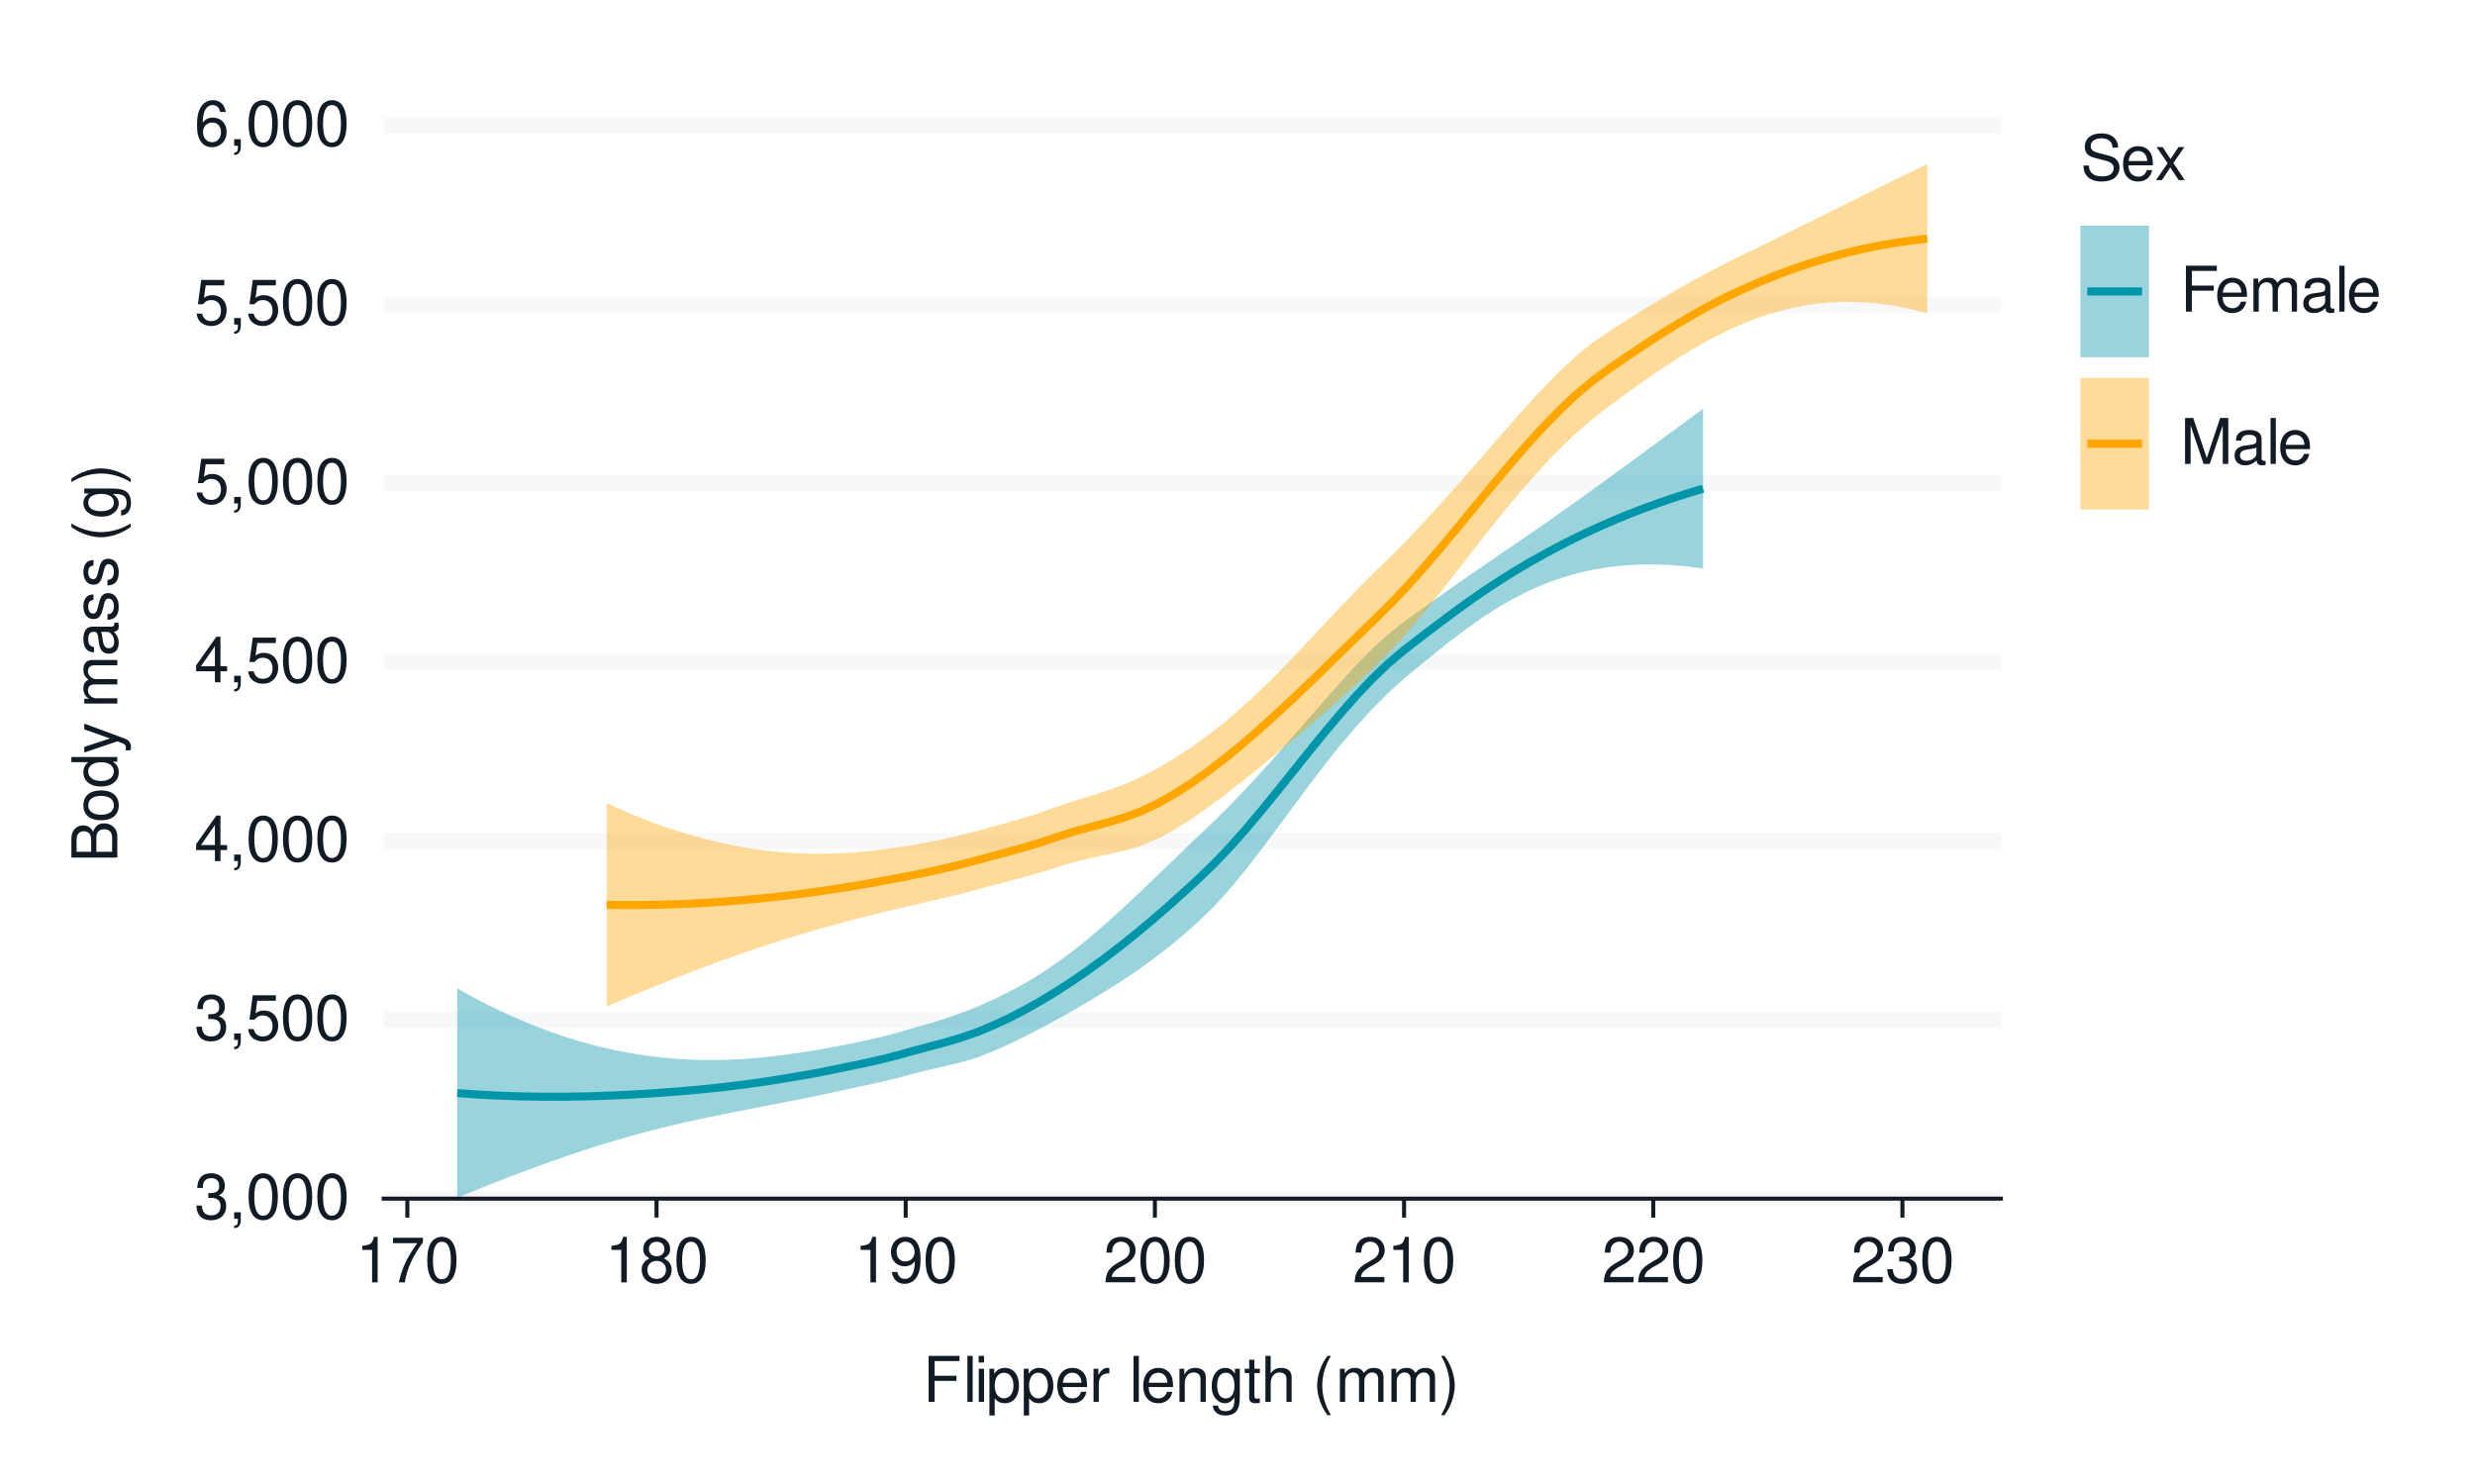 <?xml version="1.0" encoding="UTF-8"?>
<svg xmlns="http://www.w3.org/2000/svg" xmlns:xlink="http://www.w3.org/1999/xlink" width="432pt" height="259pt" viewBox="0 0 432 259" version="1.1">
<defs>
<g>
<symbol overflow="visible" id="glyph0-0">
<path style="stroke:none;" d=""/>
</symbol>
<symbol overflow="visible" id="glyph0-1">
<path style="stroke:none;" d="M 2.438 -3.656 L 2.953 -3.656 C 4.016 -3.656 4.578 -3.172 4.578 -2.219 C 4.578 -1.203 3.969 -0.609 2.969 -0.609 C 1.906 -0.609 1.391 -1.141 1.312 -2.312 L 0.359 -2.312 C 0.391 -1.672 0.5 -1.25 0.688 -0.906 C 1.094 -0.125 1.859 0.25 2.922 0.25 C 4.531 0.25 5.562 -0.719 5.562 -2.219 C 5.562 -3.234 5.188 -3.781 4.25 -4.109 C 4.969 -4.406 5.328 -4.969 5.328 -5.766 C 5.328 -7.125 4.438 -7.953 2.953 -7.953 C 1.391 -7.953 0.547 -7.078 0.516 -5.391 L 1.484 -5.391 C 1.5 -5.875 1.547 -6.156 1.656 -6.391 C 1.875 -6.844 2.359 -7.109 2.969 -7.109 C 3.828 -7.109 4.344 -6.594 4.344 -5.734 C 4.344 -5.172 4.141 -4.828 3.719 -4.641 C 3.453 -4.531 3.109 -4.484 2.438 -4.484 Z M 2.438 -3.656 "/>
</symbol>
<symbol overflow="visible" id="glyph0-2">
<path style="stroke:none;" d="M 0.953 -1.141 L 0.953 0 L 1.609 0 L 1.609 0.203 C 1.609 0.953 1.469 1.172 0.953 1.203 L 0.953 1.609 C 1.688 1.641 2.109 1.109 2.109 0.172 L 2.109 -1.141 Z M 0.953 -1.141 "/>
</symbol>
<symbol overflow="visible" id="glyph0-3">
<path style="stroke:none;" d="M 3.031 -7.953 C 2.297 -7.953 1.641 -7.625 1.234 -7.078 C 0.719 -6.375 0.469 -5.328 0.469 -3.844 C 0.469 -1.172 1.359 0.25 3.031 0.25 C 4.672 0.25 5.578 -1.172 5.578 -3.781 C 5.578 -5.328 5.328 -6.359 4.812 -7.078 C 4.406 -7.641 3.766 -7.953 3.031 -7.953 Z M 3.031 -7.094 C 4.062 -7.094 4.594 -6.031 4.594 -3.875 C 4.594 -1.609 4.078 -0.547 3 -0.547 C 1.984 -0.547 1.469 -1.656 1.469 -3.844 C 1.469 -6.031 1.984 -7.094 3.031 -7.094 Z M 3.031 -7.094 "/>
</symbol>
<symbol overflow="visible" id="glyph0-4">
<path style="stroke:none;" d="M 5.234 -7.797 L 1.203 -7.797 L 0.625 -3.547 L 1.516 -3.547 C 1.969 -4.094 2.344 -4.281 2.953 -4.281 C 4 -4.281 4.656 -3.562 4.656 -2.406 C 4.656 -1.281 4 -0.609 2.953 -0.609 C 2.094 -0.609 1.578 -1.031 1.359 -1.906 L 0.391 -1.906 C 0.516 -1.281 0.625 -0.969 0.859 -0.688 C 1.297 -0.094 2.094 0.25 2.969 0.25 C 4.547 0.25 5.641 -0.891 5.641 -2.547 C 5.641 -4.078 4.625 -5.141 3.125 -5.141 C 2.578 -5.141 2.141 -5 1.688 -4.656 L 1.984 -6.844 L 5.234 -6.844 Z M 5.234 -7.797 "/>
</symbol>
<symbol overflow="visible" id="glyph0-5">
<path style="stroke:none;" d="M 3.594 -1.922 L 3.594 0 L 4.562 0 L 4.562 -1.922 L 5.719 -1.922 L 5.719 -2.797 L 4.562 -2.797 L 4.562 -7.953 L 3.844 -7.953 L 0.312 -2.953 L 0.312 -1.922 Z M 3.594 -2.797 L 1.156 -2.797 L 3.594 -6.297 Z M 3.594 -2.797 "/>
</symbol>
<symbol overflow="visible" id="glyph0-6">
<path style="stroke:none;" d="M 5.484 -5.891 C 5.297 -7.188 4.453 -7.953 3.266 -7.953 C 2.406 -7.953 1.641 -7.531 1.172 -6.812 C 0.688 -6.031 0.469 -5.078 0.469 -3.625 C 0.469 -2.281 0.656 -1.438 1.141 -0.734 C 1.547 -0.094 2.234 0.25 3.094 0.25 C 4.578 0.25 5.641 -0.859 5.641 -2.406 C 5.641 -3.875 4.656 -4.906 3.25 -4.906 C 2.484 -4.906 1.875 -4.625 1.469 -4.031 C 1.469 -6 2.094 -7.094 3.203 -7.094 C 3.891 -7.094 4.359 -6.656 4.516 -5.891 Z M 3.141 -4.047 C 4.062 -4.047 4.656 -3.391 4.656 -2.328 C 4.656 -1.328 4 -0.609 3.109 -0.609 C 2.203 -0.609 1.516 -1.359 1.516 -2.375 C 1.516 -3.359 2.172 -4.047 3.141 -4.047 Z M 3.141 -4.047 "/>
</symbol>
<symbol overflow="visible" id="glyph0-7">
<path style="stroke:none;" d="M 2.844 -5.672 L 2.844 0 L 3.812 0 L 3.812 -7.953 L 3.172 -7.953 C 2.844 -6.734 2.625 -6.562 1.125 -6.375 L 1.125 -5.672 Z M 2.844 -5.672 "/>
</symbol>
<symbol overflow="visible" id="glyph0-8">
<path style="stroke:none;" d="M 5.719 -7.797 L 0.5 -7.797 L 0.5 -6.844 L 4.719 -6.844 C 2.859 -4.188 2.094 -2.562 1.516 0 L 2.547 0 C 2.984 -2.5 3.953 -4.641 5.719 -6.984 Z M 5.719 -7.797 "/>
</symbol>
<symbol overflow="visible" id="glyph0-9">
<path style="stroke:none;" d="M 4.297 -4.188 C 5.109 -4.688 5.375 -5.078 5.375 -5.828 C 5.375 -7.078 4.406 -7.953 3.031 -7.953 C 1.656 -7.953 0.688 -7.078 0.688 -5.844 C 0.688 -5.078 0.938 -4.703 1.734 -4.188 C 0.844 -3.734 0.406 -3.094 0.406 -2.219 C 0.406 -0.766 1.469 0.25 3.031 0.25 C 4.562 0.25 5.641 -0.766 5.641 -2.219 C 5.641 -3.094 5.203 -3.734 4.297 -4.188 Z M 3.031 -7.094 C 3.844 -7.094 4.375 -6.594 4.375 -5.812 C 4.375 -5.062 3.844 -4.562 3.031 -4.562 C 2.203 -4.562 1.672 -5.062 1.672 -5.828 C 1.672 -6.594 2.203 -7.094 3.031 -7.094 Z M 3.031 -3.75 C 4 -3.75 4.656 -3.109 4.656 -2.188 C 4.656 -1.234 4 -0.609 3 -0.609 C 2.062 -0.609 1.391 -1.25 1.391 -2.172 C 1.391 -3.125 2.047 -3.75 3.031 -3.75 Z M 3.031 -3.75 "/>
</symbol>
<symbol overflow="visible" id="glyph0-10">
<path style="stroke:none;" d="M 0.578 -1.812 C 0.766 -0.516 1.609 0.25 2.797 0.25 C 3.656 0.25 4.438 -0.172 4.891 -0.875 C 5.375 -1.656 5.594 -2.625 5.594 -4.062 C 5.594 -5.406 5.406 -6.266 4.938 -6.969 C 4.516 -7.609 3.828 -7.953 2.969 -7.953 C 1.484 -7.953 0.422 -6.844 0.422 -5.297 C 0.422 -3.844 1.406 -2.812 2.812 -2.812 C 3.547 -2.812 4.109 -3.062 4.594 -3.672 C 4.594 -1.688 3.969 -0.609 2.859 -0.609 C 2.172 -0.609 1.703 -1.047 1.547 -1.812 Z M 2.953 -7.109 C 3.859 -7.109 4.547 -6.344 4.547 -5.328 C 4.547 -4.344 3.891 -3.656 2.922 -3.656 C 1.984 -3.656 1.406 -4.328 1.406 -5.375 C 1.406 -6.375 2.062 -7.109 2.953 -7.109 Z M 2.953 -7.109 "/>
</symbol>
<symbol overflow="visible" id="glyph0-11">
<path style="stroke:none;" d="M 5.562 -0.953 L 1.469 -0.953 C 1.562 -1.609 1.906 -2.031 2.875 -2.625 L 3.969 -3.234 C 5.062 -3.844 5.625 -4.656 5.625 -5.625 C 5.625 -6.297 5.359 -6.906 4.891 -7.344 C 4.438 -7.75 3.859 -7.953 3.125 -7.953 C 2.141 -7.953 1.391 -7.594 0.969 -6.922 C 0.688 -6.5 0.578 -6 0.547 -5.203 L 1.516 -5.203 C 1.547 -5.734 1.609 -6.062 1.75 -6.328 C 2 -6.812 2.516 -7.109 3.094 -7.109 C 3.969 -7.109 4.625 -6.469 4.625 -5.609 C 4.625 -4.969 4.266 -4.422 3.578 -4.031 L 2.562 -3.438 C 0.938 -2.5 0.469 -1.75 0.375 -0.016 L 5.562 -0.016 Z M 5.562 -0.953 "/>
</symbol>
<symbol overflow="visible" id="glyph0-12">
<path style="stroke:none;" d="M 2.016 -3.656 L 5.844 -3.656 L 5.844 -4.547 L 2.016 -4.547 L 2.016 -7.109 L 6.375 -7.109 L 6.375 -8.016 L 0.984 -8.016 L 0.984 0 L 2.016 0 Z M 2.016 -3.656 "/>
</symbol>
<symbol overflow="visible" id="glyph0-13">
<path style="stroke:none;" d="M 1.672 -8.016 L 0.75 -8.016 L 0.75 0 L 1.672 0 Z M 1.672 -8.016 "/>
</symbol>
<symbol overflow="visible" id="glyph0-14">
<path style="stroke:none;" d="M 1.656 -5.766 L 0.734 -5.766 L 0.734 0 L 1.656 0 Z M 1.656 -8.016 L 0.719 -8.016 L 0.719 -6.859 L 1.656 -6.859 Z M 1.656 -8.016 "/>
</symbol>
<symbol overflow="visible" id="glyph0-15">
<path style="stroke:none;" d="M 0.594 2.391 L 1.516 2.391 L 1.516 -0.609 C 2 -0.016 2.547 0.25 3.281 0.25 C 4.781 0.25 5.75 -0.953 5.75 -2.781 C 5.75 -4.719 4.812 -5.922 3.281 -5.922 C 2.5 -5.922 1.875 -5.578 1.438 -4.891 L 1.438 -5.766 L 0.594 -5.766 Z M 3.125 -5.078 C 4.141 -5.078 4.797 -4.188 4.797 -2.812 C 4.797 -1.5 4.125 -0.609 3.125 -0.609 C 2.141 -0.609 1.516 -1.484 1.516 -2.844 C 1.516 -4.188 2.141 -5.078 3.125 -5.078 Z M 3.125 -5.078 "/>
</symbol>
<symbol overflow="visible" id="glyph0-16">
<path style="stroke:none;" d="M 5.641 -2.578 C 5.641 -3.453 5.578 -3.984 5.406 -4.406 C 5.031 -5.359 4.156 -5.922 3.078 -5.922 C 1.469 -5.922 0.438 -4.703 0.438 -2.812 C 0.438 -0.906 1.438 0.25 3.062 0.25 C 4.375 0.25 5.297 -0.5 5.516 -1.75 L 4.594 -1.75 C 4.344 -0.984 3.828 -0.594 3.094 -0.594 C 2.516 -0.594 2.016 -0.859 1.703 -1.344 C 1.484 -1.672 1.406 -2 1.391 -2.578 Z M 1.422 -3.328 C 1.5 -4.391 2.141 -5.078 3.062 -5.078 C 4 -5.078 4.656 -4.359 4.656 -3.328 Z M 1.422 -3.328 "/>
</symbol>
<symbol overflow="visible" id="glyph0-17">
<path style="stroke:none;" d="M 0.766 -5.766 L 0.766 0 L 1.688 0 L 1.688 -2.984 C 1.688 -4.375 2.266 -5 3.531 -4.969 L 3.531 -5.891 C 3.375 -5.922 3.281 -5.922 3.172 -5.922 C 2.578 -5.922 2.141 -5.578 1.609 -4.719 L 1.609 -5.766 Z M 0.766 -5.766 "/>
</symbol>
<symbol overflow="visible" id="glyph0-18">
<path style="stroke:none;" d=""/>
</symbol>
<symbol overflow="visible" id="glyph0-19">
<path style="stroke:none;" d="M 0.766 -5.766 L 0.766 0 L 1.688 0 L 1.688 -3.172 C 1.688 -4.359 2.312 -5.125 3.25 -5.125 C 3.984 -5.125 4.438 -4.688 4.438 -4 L 4.438 0 L 5.359 0 L 5.359 -4.359 C 5.359 -5.312 4.641 -5.922 3.531 -5.922 C 2.672 -5.922 2.125 -5.594 1.609 -4.797 L 1.609 -5.766 Z M 0.766 -5.766 "/>
</symbol>
<symbol overflow="visible" id="glyph0-20">
<path style="stroke:none;" d="M 4.438 -5.766 L 4.438 -4.922 C 3.984 -5.625 3.469 -5.922 2.75 -5.922 C 1.359 -5.922 0.391 -4.625 0.391 -2.781 C 0.391 -1.812 0.609 -1.109 1.109 -0.531 C 1.547 -0.016 2.094 0.25 2.688 0.25 C 3.375 0.25 3.875 -0.062 4.359 -0.781 L 4.359 -0.484 C 4.359 1.062 3.922 1.625 2.781 1.625 C 2 1.625 1.594 1.312 1.5 0.656 L 0.578 0.656 C 0.656 1.734 1.5 2.391 2.766 2.391 C 3.609 2.391 4.312 2.125 4.688 1.656 C 5.125 1.125 5.297 0.406 5.297 -0.953 L 5.297 -5.766 Z M 2.844 -5.078 C 3.812 -5.078 4.359 -4.266 4.359 -2.812 C 4.359 -1.406 3.797 -0.594 2.844 -0.594 C 1.891 -0.594 1.344 -1.422 1.344 -2.844 C 1.344 -4.25 1.891 -5.078 2.844 -5.078 Z M 2.844 -5.078 "/>
</symbol>
<symbol overflow="visible" id="glyph0-21">
<path style="stroke:none;" d="M 2.797 -5.766 L 1.844 -5.766 L 1.844 -7.344 L 0.938 -7.344 L 0.938 -5.766 L 0.156 -5.766 L 0.156 -5.016 L 0.938 -5.016 L 0.938 -0.656 C 0.938 -0.062 1.328 0.25 2.047 0.25 C 2.281 0.25 2.484 0.234 2.797 0.172 L 2.797 -0.594 C 2.656 -0.562 2.547 -0.547 2.359 -0.547 C 1.953 -0.547 1.844 -0.656 1.844 -1.062 L 1.844 -5.016 L 2.797 -5.016 Z M 2.797 -5.766 "/>
</symbol>
<symbol overflow="visible" id="glyph0-22">
<path style="stroke:none;" d="M 0.766 -8.016 L 0.766 0 L 1.688 0 L 1.688 -3.172 C 1.688 -4.359 2.297 -5.125 3.25 -5.125 C 3.547 -5.125 3.844 -5.031 4.062 -4.875 C 4.328 -4.672 4.438 -4.406 4.438 -4 L 4.438 0 L 5.344 0 L 5.344 -4.359 C 5.344 -5.328 4.656 -5.922 3.531 -5.922 C 2.719 -5.922 2.219 -5.672 1.688 -4.969 L 1.688 -8.016 Z M 0.766 -8.016 "/>
</symbol>
<symbol overflow="visible" id="glyph0-23">
<path style="stroke:none;" d="M 2.594 -8.016 C 1.5 -6.578 0.797 -4.578 0.797 -2.844 C 0.797 -1.109 1.5 0.891 2.594 2.328 L 3.203 2.328 C 2.234 0.766 1.688 -1.094 1.688 -2.844 C 1.688 -4.594 2.234 -6.453 3.203 -8.016 Z M 2.594 -8.016 "/>
</symbol>
<symbol overflow="visible" id="glyph0-24">
<path style="stroke:none;" d="M 0.766 -5.766 L 0.766 0 L 1.688 0 L 1.688 -3.625 C 1.688 -4.453 2.297 -5.125 3.047 -5.125 C 3.734 -5.125 4.109 -4.703 4.109 -3.969 L 4.109 0 L 5.031 0 L 5.031 -3.625 C 5.031 -4.453 5.641 -5.125 6.391 -5.125 C 7.062 -5.125 7.453 -4.703 7.453 -3.969 L 7.453 0 L 8.375 0 L 8.375 -4.328 C 8.375 -5.359 7.781 -5.922 6.703 -5.922 C 5.938 -5.922 5.484 -5.703 4.938 -5.047 C 4.594 -5.672 4.141 -5.922 3.391 -5.922 C 2.625 -5.922 2.094 -5.641 1.609 -4.953 L 1.609 -5.766 Z M 0.766 -5.766 "/>
</symbol>
<symbol overflow="visible" id="glyph0-25">
<path style="stroke:none;" d="M 1.016 2.328 C 2.125 0.891 2.812 -1.109 2.812 -2.844 C 2.812 -4.578 2.125 -6.578 1.016 -8.016 L 0.422 -8.016 C 1.391 -6.453 1.922 -4.594 1.922 -2.844 C 1.922 -1.094 1.391 0.766 0.422 2.328 Z M 1.016 2.328 "/>
</symbol>
<symbol overflow="visible" id="glyph0-26">
<path style="stroke:none;" d="M 6.562 -5.672 C 6.562 -6.219 6.516 -6.375 6.344 -6.75 C 5.906 -7.672 4.969 -8.156 3.625 -8.156 C 1.859 -8.156 0.766 -7.25 0.766 -5.797 C 0.766 -4.812 1.281 -4.203 2.344 -3.922 L 4.328 -3.406 C 5.359 -3.141 5.812 -2.734 5.812 -2.094 C 5.812 -1.672 5.578 -1.234 5.234 -0.984 C 4.922 -0.766 4.406 -0.656 3.766 -0.656 C 2.875 -0.656 2.297 -0.859 1.906 -1.312 C 1.609 -1.672 1.484 -2.062 1.5 -2.547 L 0.531 -2.547 C 0.531 -1.812 0.688 -1.328 1 -0.891 C 1.547 -0.125 2.469 0.25 3.703 0.25 C 4.656 0.25 5.438 0.031 5.953 -0.359 C 6.484 -0.797 6.828 -1.5 6.828 -2.203 C 6.828 -3.188 6.219 -3.922 5.125 -4.219 L 3.109 -4.75 C 2.141 -5.016 1.797 -5.328 1.797 -5.938 C 1.797 -6.75 2.516 -7.297 3.594 -7.297 C 4.859 -7.297 5.578 -6.719 5.594 -5.672 Z M 6.562 -5.672 "/>
</symbol>
<symbol overflow="visible" id="glyph0-27">
<path style="stroke:none;" d="M 3.219 -2.984 L 5.141 -5.766 L 4.109 -5.766 L 2.734 -3.672 L 1.344 -5.766 L 0.297 -5.766 L 2.219 -2.938 L 0.188 0 L 1.234 0 L 2.688 -2.219 L 4.141 0 L 5.203 0 Z M 3.219 -2.984 "/>
</symbol>
<symbol overflow="visible" id="glyph0-28">
<path style="stroke:none;" d="M 5.891 -0.531 C 5.781 -0.516 5.734 -0.516 5.688 -0.516 C 5.375 -0.516 5.188 -0.688 5.188 -0.969 L 5.188 -4.359 C 5.188 -5.375 4.438 -5.922 3.031 -5.922 C 2.172 -5.922 1.5 -5.688 1.109 -5.266 C 0.844 -4.969 0.734 -4.625 0.719 -4.062 L 1.641 -4.062 C 1.719 -4.766 2.141 -5.078 2.984 -5.078 C 3.828 -5.078 4.281 -4.781 4.281 -4.219 L 4.281 -3.984 C 4.266 -3.594 4.062 -3.438 3.328 -3.344 C 2.031 -3.172 1.828 -3.141 1.469 -2.984 C 0.797 -2.703 0.469 -2.203 0.469 -1.453 C 0.469 -0.406 1.188 0.25 2.359 0.25 C 3.078 0.25 3.656 0 4.312 -0.594 C 4.375 0 4.656 0.25 5.266 0.25 C 5.453 0.25 5.578 0.234 5.891 0.156 Z M 4.281 -1.812 C 4.281 -1.5 4.188 -1.312 3.922 -1.062 C 3.547 -0.719 3.094 -0.547 2.547 -0.547 C 1.844 -0.547 1.422 -0.891 1.422 -1.469 C 1.422 -2.078 1.812 -2.391 2.812 -2.531 C 3.781 -2.656 3.969 -2.703 4.281 -2.844 Z M 4.281 -1.812 "/>
</symbol>
<symbol overflow="visible" id="glyph0-29">
<path style="stroke:none;" d="M 5.141 0 L 7.406 -6.719 L 7.406 0 L 8.375 0 L 8.375 -8.016 L 6.953 -8.016 L 4.625 -1.031 L 2.25 -8.016 L 0.828 -8.016 L 0.828 0 L 1.797 0 L 1.797 -6.719 L 4.062 0 Z M 5.141 0 "/>
</symbol>
<symbol overflow="visible" id="glyph1-0">
<path style="stroke:none;" d=""/>
</symbol>
<symbol overflow="visible" id="glyph1-1">
<path style="stroke:none;" d="M 0 -0.875 L 0 -4.484 C 0 -5.25 -0.203 -5.812 -0.672 -6.234 C -1.094 -6.641 -1.656 -6.859 -2.281 -6.859 C -3.25 -6.859 -3.844 -6.406 -4.234 -5.391 C -4.578 -6.125 -5.156 -6.5 -5.984 -6.5 C -6.578 -6.5 -7.078 -6.281 -7.453 -5.859 C -7.844 -5.438 -8.016 -4.891 -8.016 -4.125 L -8.016 -0.875 Z M -4.562 -1.891 L -7.109 -1.891 L -7.109 -3.875 C -7.109 -4.438 -7.047 -4.766 -6.828 -5.031 C -6.609 -5.328 -6.281 -5.484 -5.844 -5.484 C -5.406 -5.484 -5.078 -5.328 -4.844 -5.031 C -4.641 -4.766 -4.562 -4.438 -4.562 -3.875 Z M -0.906 -1.891 L -3.656 -1.891 L -3.656 -4.391 C -3.656 -5.297 -3.141 -5.828 -2.281 -5.828 C -1.422 -5.828 -0.906 -5.297 -0.906 -4.391 Z M -0.906 -1.891 "/>
</symbol>
<symbol overflow="visible" id="glyph1-2">
<path style="stroke:none;" d="M -5.922 -2.984 C -5.922 -1.359 -4.781 -0.391 -2.844 -0.391 C -0.891 -0.391 0.25 -1.359 0.25 -3 C 0.25 -4.625 -0.906 -5.609 -2.797 -5.609 C -4.797 -5.609 -5.922 -4.656 -5.922 -2.984 Z M -5.078 -3 C -5.078 -4.031 -4.234 -4.656 -2.812 -4.656 C -1.438 -4.656 -0.594 -4.016 -0.594 -3 C -0.594 -1.984 -1.438 -1.359 -2.844 -1.359 C -4.234 -1.359 -5.078 -1.984 -5.078 -3 Z M -5.078 -3 "/>
</symbol>
<symbol overflow="visible" id="glyph1-3">
<path style="stroke:none;" d="M -8.016 -5.438 L -8.016 -4.531 L -5.031 -4.531 C -5.625 -4.141 -5.922 -3.531 -5.922 -2.766 C -5.922 -1.266 -4.734 -0.281 -2.891 -0.281 C -0.953 -0.281 0.25 -1.234 0.25 -2.797 C 0.25 -3.594 -0.047 -4.141 -0.766 -4.625 L 0 -4.625 L 0 -5.438 Z M -5.078 -2.922 C -5.078 -3.906 -4.203 -4.531 -2.812 -4.531 C -1.484 -4.531 -0.609 -3.891 -0.609 -2.922 C -0.609 -1.906 -1.5 -1.25 -2.844 -1.25 C -4.188 -1.25 -5.078 -1.906 -5.078 -2.922 Z M -5.078 -2.922 "/>
</symbol>
<symbol overflow="visible" id="glyph1-4">
<path style="stroke:none;" d="M -5.766 -4.266 L -1.281 -2.672 L -5.766 -1.203 L -5.766 -0.219 L 0.016 -2.172 L 0.938 -1.812 C 1.344 -1.656 1.5 -1.469 1.5 -1.078 C 1.5 -0.922 1.469 -0.797 1.438 -0.594 L 2.25 -0.594 C 2.359 -0.781 2.391 -0.969 2.391 -1.203 C 2.391 -1.5 2.297 -1.828 2.125 -2.062 C 1.906 -2.359 1.672 -2.516 1.203 -2.688 L -5.766 -5.266 Z M -5.766 -4.266 "/>
</symbol>
<symbol overflow="visible" id="glyph1-5">
<path style="stroke:none;" d=""/>
</symbol>
<symbol overflow="visible" id="glyph1-6">
<path style="stroke:none;" d="M -5.766 -0.766 L 0 -0.766 L 0 -1.688 L -3.625 -1.688 C -4.453 -1.688 -5.125 -2.297 -5.125 -3.047 C -5.125 -3.734 -4.703 -4.109 -3.969 -4.109 L 0 -4.109 L 0 -5.031 L -3.625 -5.031 C -4.453 -5.031 -5.125 -5.641 -5.125 -6.391 C -5.125 -7.062 -4.703 -7.453 -3.969 -7.453 L 0 -7.453 L 0 -8.375 L -4.328 -8.375 C -5.359 -8.375 -5.922 -7.781 -5.922 -6.703 C -5.922 -5.938 -5.703 -5.484 -5.047 -4.938 C -5.672 -4.594 -5.922 -4.141 -5.922 -3.391 C -5.922 -2.625 -5.641 -2.094 -4.953 -1.609 L -5.766 -1.609 Z M -5.766 -0.766 "/>
</symbol>
<symbol overflow="visible" id="glyph1-7">
<path style="stroke:none;" d="M -0.531 -5.891 C -0.516 -5.781 -0.516 -5.734 -0.516 -5.688 C -0.516 -5.375 -0.688 -5.188 -0.969 -5.188 L -4.359 -5.188 C -5.375 -5.188 -5.922 -4.438 -5.922 -3.031 C -5.922 -2.172 -5.688 -1.5 -5.266 -1.109 C -4.969 -0.844 -4.625 -0.734 -4.062 -0.719 L -4.062 -1.641 C -4.766 -1.719 -5.078 -2.141 -5.078 -2.984 C -5.078 -3.828 -4.781 -4.281 -4.219 -4.281 L -3.984 -4.281 C -3.594 -4.266 -3.438 -4.062 -3.344 -3.328 C -3.172 -2.031 -3.141 -1.828 -2.984 -1.469 C -2.703 -0.797 -2.203 -0.469 -1.453 -0.469 C -0.406 -0.469 0.25 -1.188 0.25 -2.359 C 0.25 -3.078 0 -3.656 -0.594 -4.312 C 0 -4.375 0.25 -4.656 0.25 -5.266 C 0.25 -5.453 0.234 -5.578 0.156 -5.891 Z M -1.812 -4.281 C -1.5 -4.281 -1.312 -4.188 -1.062 -3.922 C -0.719 -3.547 -0.547 -3.094 -0.547 -2.547 C -0.547 -1.844 -0.891 -1.422 -1.469 -1.422 C -2.078 -1.422 -2.391 -1.812 -2.531 -2.812 C -2.656 -3.781 -2.703 -3.969 -2.844 -4.281 Z M -1.812 -4.281 "/>
</symbol>
<symbol overflow="visible" id="glyph1-8">
<path style="stroke:none;" d="M -4.156 -4.812 C -5.297 -4.812 -5.922 -4.062 -5.922 -2.734 C -5.922 -1.391 -5.234 -0.516 -4.172 -0.516 C -3.266 -0.516 -2.844 -0.984 -2.516 -2.344 L -2.297 -3.203 C -2.141 -3.844 -1.906 -4.094 -1.5 -4.094 C -0.953 -4.094 -0.594 -3.547 -0.594 -2.75 C -0.594 -2.25 -0.734 -1.844 -0.984 -1.609 C -1.141 -1.469 -1.312 -1.391 -1.719 -1.344 L -1.719 -0.375 C -0.391 -0.422 0.25 -1.172 0.25 -2.672 C 0.25 -4.125 -0.469 -5.047 -1.578 -5.047 C -2.438 -5.047 -2.906 -4.562 -3.172 -3.422 L -3.391 -2.547 C -3.562 -1.797 -3.812 -1.469 -4.219 -1.469 C -4.75 -1.469 -5.078 -1.953 -5.078 -2.688 C -5.078 -3.438 -4.766 -3.828 -4.156 -3.844 Z M -4.156 -4.812 "/>
</symbol>
<symbol overflow="visible" id="glyph1-9">
<path style="stroke:none;" d="M -8.016 -2.594 C -6.578 -1.5 -4.578 -0.797 -2.844 -0.797 C -1.109 -0.797 0.891 -1.5 2.328 -2.594 L 2.328 -3.203 C 0.766 -2.234 -1.094 -1.688 -2.844 -1.688 C -4.594 -1.688 -6.453 -2.234 -8.016 -3.203 Z M -8.016 -2.594 "/>
</symbol>
<symbol overflow="visible" id="glyph1-10">
<path style="stroke:none;" d="M -5.766 -4.438 L -4.922 -4.438 C -5.625 -3.984 -5.922 -3.469 -5.922 -2.75 C -5.922 -1.359 -4.625 -0.391 -2.781 -0.391 C -1.812 -0.391 -1.109 -0.609 -0.531 -1.109 C -0.016 -1.547 0.25 -2.094 0.25 -2.688 C 0.25 -3.375 -0.062 -3.875 -0.781 -4.359 L -0.484 -4.359 C 1.062 -4.359 1.625 -3.922 1.625 -2.781 C 1.625 -2 1.312 -1.594 0.656 -1.5 L 0.656 -0.578 C 1.734 -0.656 2.391 -1.5 2.391 -2.766 C 2.391 -3.609 2.125 -4.312 1.656 -4.688 C 1.125 -5.125 0.406 -5.297 -0.953 -5.297 L -5.766 -5.297 Z M -5.078 -2.844 C -5.078 -3.812 -4.266 -4.359 -2.812 -4.359 C -1.406 -4.359 -0.594 -3.797 -0.594 -2.844 C -0.594 -1.891 -1.422 -1.344 -2.844 -1.344 C -4.25 -1.344 -5.078 -1.891 -5.078 -2.844 Z M -5.078 -2.844 "/>
</symbol>
<symbol overflow="visible" id="glyph1-11">
<path style="stroke:none;" d="M 2.328 -1.016 C 0.891 -2.125 -1.109 -2.812 -2.844 -2.812 C -4.578 -2.812 -6.578 -2.125 -8.016 -1.016 L -8.016 -0.422 C -6.453 -1.391 -4.594 -1.922 -2.844 -1.922 C -1.094 -1.922 0.766 -1.391 2.328 -0.422 Z M 2.328 -1.016 "/>
</symbol>
</g>
</defs>
<g id="surface377">
<rect x="0" y="0" width="432" height="259" style="fill:rgb(100%,100%,100%);fill-opacity:1;stroke:none;"/>
<path style="fill:none;stroke-width:1.067;stroke-linecap:round;stroke-linejoin:round;stroke:rgb(100%,100%,100%);stroke-opacity:1;stroke-miterlimit:10;" d="M 0 259 L 432 259 L 432 0 L 0 0 Z M 0 259 "/>
<path style="fill-rule:nonzero;fill:rgb(100%,100%,100%);fill-opacity:1;stroke-width:1.067;stroke-linecap:round;stroke-linejoin:round;stroke:rgb(100%,100%,100%);stroke-opacity:1;stroke-miterlimit:10;" d="M 66.969 209.223 L 349.238 209.223 L 349.238 21.918 L 66.969 21.918 Z M 66.969 209.223 "/>
<path style="fill:none;stroke-width:2.838;stroke-linecap:butt;stroke-linejoin:round;stroke:rgb(96.471%,97.255%,98.039%);stroke-opacity:1;stroke-miterlimit:10;" d="M 66.969 209.223 L 349.238 209.223 "/>
<path style="fill:none;stroke-width:2.838;stroke-linecap:butt;stroke-linejoin:round;stroke:rgb(96.471%,97.255%,98.039%);stroke-opacity:1;stroke-miterlimit:10;" d="M 66.969 178.004 L 349.238 178.004 "/>
<path style="fill:none;stroke-width:2.838;stroke-linecap:butt;stroke-linejoin:round;stroke:rgb(96.471%,97.255%,98.039%);stroke-opacity:1;stroke-miterlimit:10;" d="M 66.969 146.785 L 349.238 146.785 "/>
<path style="fill:none;stroke-width:2.838;stroke-linecap:butt;stroke-linejoin:round;stroke:rgb(96.471%,97.255%,98.039%);stroke-opacity:1;stroke-miterlimit:10;" d="M 66.969 115.57 L 349.238 115.57 "/>
<path style="fill:none;stroke-width:2.838;stroke-linecap:butt;stroke-linejoin:round;stroke:rgb(96.471%,97.255%,98.039%);stroke-opacity:1;stroke-miterlimit:10;" d="M 66.969 84.352 L 349.238 84.352 "/>
<path style="fill:none;stroke-width:2.838;stroke-linecap:butt;stroke-linejoin:round;stroke:rgb(96.471%,97.255%,98.039%);stroke-opacity:1;stroke-miterlimit:10;" d="M 66.969 53.137 L 349.238 53.137 "/>
<path style="fill:none;stroke-width:2.838;stroke-linecap:butt;stroke-linejoin:round;stroke:rgb(96.471%,97.255%,98.039%);stroke-opacity:1;stroke-miterlimit:10;" d="M 66.969 21.918 L 349.238 21.918 "/>
<path style=" stroke:none;fill-rule:nonzero;fill:rgb(0%,58.431%,65.882%);fill-opacity:0.4;" d="M 79.801 172.523 L 82.555 174.047 L 85.305 175.473 L 88.059 176.801 L 90.812 178.027 L 93.562 179.156 L 96.316 180.188 L 99.07 181.121 L 101.82 181.949 L 104.574 182.68 L 107.328 183.305 L 110.082 183.832 L 112.832 184.262 L 115.586 184.594 L 118.34 184.832 L 121.09 184.98 L 123.844 185.035 L 126.598 184.996 L 129.348 184.871 L 132.102 184.66 L 134.855 184.375 L 137.605 184.02 L 140.359 183.633 L 143.113 183.191 L 145.867 182.668 L 148.617 182.129 L 151.371 181.555 L 154.125 180.914 L 156.875 180.18 L 159.629 179.379 L 162.383 178.598 L 165.133 177.754 L 167.887 176.785 L 170.641 175.688 L 173.395 174.465 L 176.145 173.113 L 178.898 171.617 L 181.652 169.949 L 184.402 168.102 L 187.156 166.074 L 189.91 163.875 L 192.66 161.527 L 195.414 159.051 L 198.168 156.488 L 200.918 153.859 L 203.672 151.207 L 206.426 148.551 L 209.18 145.922 L 211.93 143.309 L 214.684 140.562 L 217.438 137.691 L 220.188 134.715 L 222.941 131.648 L 225.695 128.523 L 228.445 125.359 L 231.199 122.199 L 233.953 119.09 L 236.703 116.098 L 239.457 113.297 L 242.211 110.77 L 244.965 108.582 L 247.715 106.613 L 250.469 104.652 L 253.223 102.707 L 255.973 100.781 L 258.727 98.879 L 261.48 96.992 L 264.23 95.121 L 266.984 93.238 L 269.738 91.328 L 272.488 89.395 L 275.242 87.434 L 277.996 85.453 L 280.75 83.457 L 283.5 81.453 L 289.008 77.422 L 291.758 75.398 L 294.512 73.379 L 297.266 71.355 L 297.266 99.238 L 294.512 98.879 L 291.758 98.637 L 289.008 98.52 L 286.254 98.535 L 283.5 98.688 L 280.75 98.992 L 277.996 99.449 L 275.242 100.074 L 272.488 100.879 L 269.738 101.871 L 266.984 103.059 L 264.23 104.445 L 261.48 106.027 L 258.727 107.801 L 255.973 109.746 L 253.223 111.82 L 250.469 114 L 247.715 116.254 L 244.965 118.551 L 242.211 121.031 L 239.457 123.797 L 236.703 126.816 L 233.953 130.066 L 231.199 133.516 L 228.445 137.117 L 225.695 140.82 L 222.941 144.555 L 220.188 148.242 L 217.438 151.801 L 214.684 155.141 L 211.93 158.184 L 209.18 160.859 L 206.426 163.301 L 203.672 165.562 L 200.918 167.66 L 198.168 169.621 L 195.414 171.457 L 192.66 173.191 L 189.91 174.852 L 187.156 176.445 L 184.402 177.988 L 181.652 179.48 L 178.898 180.906 L 176.145 182.25 L 173.395 183.477 L 170.641 184.555 L 167.887 185.383 L 165.133 186.047 L 162.383 186.672 L 159.629 187.352 L 156.875 188.102 L 154.125 188.77 L 151.371 189.379 L 148.617 189.969 L 145.867 190.566 L 143.113 191.164 L 140.359 191.719 L 137.605 192.258 L 134.855 192.801 L 132.102 193.336 L 129.348 193.875 L 126.598 194.418 L 123.844 194.98 L 121.09 195.566 L 118.34 196.184 L 115.586 196.84 L 112.832 197.543 L 110.082 198.289 L 107.328 199.086 L 104.574 199.922 L 101.82 200.801 L 99.07 201.723 L 96.316 202.684 L 93.562 203.676 L 90.812 204.699 L 88.059 205.754 L 85.305 206.832 L 82.555 207.934 L 79.801 209.055 Z M 79.801 172.523 "/>
<path style="fill:none;stroke-width:1.408;stroke-linecap:butt;stroke-linejoin:round;stroke:rgb(0%,58.431%,65.882%);stroke-opacity:1;stroke-miterlimit:10;" d="M 79.801 190.789 L 82.555 190.988 L 85.305 191.152 L 88.059 191.277 L 90.812 191.363 L 93.562 191.418 L 96.316 191.434 L 99.07 191.422 L 101.82 191.375 L 104.574 191.301 L 107.328 191.195 L 110.082 191.062 L 112.832 190.902 L 115.586 190.719 L 118.34 190.508 L 121.09 190.273 L 123.844 190.008 L 126.598 189.707 L 129.348 189.371 L 132.102 189 L 134.855 188.586 L 137.605 188.141 L 140.359 187.676 L 143.113 187.176 L 145.867 186.617 L 148.617 186.047 L 151.371 185.469 L 154.125 184.84 L 156.875 184.141 L 159.629 183.363 L 162.383 182.637 L 165.133 181.898 L 167.887 181.086 L 170.641 180.121 L 173.395 178.969 L 176.145 177.684 L 178.898 176.262 L 181.652 174.715 L 184.402 173.047 L 187.156 171.262 L 189.91 169.363 L 192.66 167.359 L 195.414 165.254 L 198.168 163.055 L 200.918 160.762 L 203.672 158.383 L 206.426 155.926 L 209.18 153.391 L 211.93 150.746 L 214.684 147.852 L 217.438 144.746 L 220.188 141.477 L 222.941 138.102 L 225.695 134.672 L 228.445 131.238 L 231.199 127.855 L 233.953 124.578 L 236.703 121.457 L 239.457 118.547 L 242.211 115.898 L 244.965 113.566 L 247.715 111.434 L 250.469 109.328 L 253.223 107.266 L 255.973 105.262 L 258.727 103.34 L 261.48 101.508 L 264.23 99.781 L 266.984 98.148 L 269.738 96.602 L 272.488 95.137 L 275.242 93.754 L 277.996 92.453 L 280.75 91.227 L 283.5 90.07 L 286.254 88.988 L 289.008 87.969 L 291.758 87.02 L 294.512 86.129 L 297.266 85.297 "/>
<path style=" stroke:none;fill-rule:nonzero;fill:rgb(100%,65.098%,0%);fill-opacity:0.4;" d="M 105.895 140.199 L 108.812 141.512 L 111.73 142.723 L 114.648 143.828 L 117.566 144.832 L 120.484 145.734 L 123.402 146.527 L 126.32 147.215 L 129.238 147.793 L 132.156 148.262 L 135.074 148.621 L 137.992 148.863 L 140.91 148.996 L 143.828 149.016 L 146.746 148.93 L 149.664 148.738 L 152.582 148.453 L 155.5 148.082 L 158.418 147.645 L 161.336 147.145 L 164.254 146.566 L 167.172 145.906 L 170.09 145.156 L 173.008 144.34 L 175.926 143.539 L 178.844 142.707 L 181.762 141.781 L 184.68 140.734 L 187.598 139.766 L 190.516 138.879 L 193.434 137.938 L 196.352 136.848 L 199.27 135.547 L 202.188 134.012 L 205.105 132.281 L 208.023 130.367 L 210.941 128.266 L 213.859 125.965 L 216.773 123.465 L 219.691 120.77 L 222.609 117.906 L 225.527 114.91 L 228.445 111.824 L 231.363 108.707 L 234.281 105.605 L 237.199 102.582 L 240.117 99.68 L 243.035 96.84 L 245.953 93.867 L 248.871 90.77 L 251.789 87.57 L 254.707 84.293 L 257.625 80.953 L 260.543 77.59 L 263.461 74.242 L 266.379 70.957 L 269.297 67.793 L 272.215 64.824 L 275.133 62.121 L 278.051 59.754 L 280.969 57.762 L 283.887 55.887 L 286.805 54.059 L 289.723 52.289 L 292.641 50.578 L 295.559 48.938 L 298.477 47.367 L 301.395 45.867 L 304.312 44.426 L 307.23 42.996 L 310.148 41.57 L 313.066 40.141 L 315.984 38.703 L 318.902 37.258 L 321.82 35.809 L 324.738 34.355 L 327.656 32.906 L 330.574 31.469 L 333.492 30.039 L 336.406 28.629 L 336.406 54.699 L 333.492 53.953 L 330.574 53.375 L 327.656 52.969 L 324.738 52.738 L 321.82 52.688 L 318.902 52.828 L 315.984 53.16 L 313.066 53.691 L 310.148 54.422 L 307.23 55.344 L 304.312 56.461 L 301.395 57.754 L 298.477 59.23 L 295.559 60.875 L 292.641 62.664 L 289.723 64.578 L 286.805 66.59 L 283.887 68.676 L 280.969 70.824 L 278.051 73.066 L 275.133 75.586 L 272.215 78.375 L 269.297 81.406 L 266.379 84.66 L 263.461 88.105 L 260.543 91.703 L 257.625 95.41 L 254.707 99.168 L 251.789 102.91 L 248.871 106.562 L 245.953 110.047 L 243.035 113.293 L 240.117 116.223 L 237.199 118.98 L 234.281 121.652 L 231.363 124.246 L 228.445 126.773 L 225.527 129.246 L 222.609 131.68 L 219.691 134.07 L 216.773 136.414 L 213.859 138.691 L 210.941 140.875 L 208.023 142.91 L 205.105 144.758 L 202.188 146.352 L 199.27 147.598 L 196.352 148.461 L 193.434 149.125 L 190.516 149.742 L 187.598 150.441 L 184.68 151.301 L 181.762 152.242 L 178.844 153.07 L 175.926 153.844 L 173.008 154.609 L 170.09 155.398 L 167.172 156.152 L 164.254 156.863 L 161.336 157.547 L 158.418 158.223 L 155.5 158.906 L 152.582 159.617 L 149.664 160.352 L 146.746 161.113 L 143.828 161.91 L 140.91 162.75 L 137.992 163.625 L 135.074 164.547 L 132.156 165.508 L 129.238 166.508 L 126.32 167.543 L 123.402 168.617 L 120.484 169.723 L 117.566 170.863 L 114.648 172.027 L 111.73 173.219 L 108.812 174.438 L 105.895 175.68 Z M 105.895 140.199 "/>
<path style="fill:none;stroke-width:1.408;stroke-linecap:butt;stroke-linejoin:round;stroke:rgb(100%,65.098%,0%);stroke-opacity:1;stroke-miterlimit:10;" d="M 105.895 157.941 L 108.812 157.977 L 111.73 157.969 L 114.648 157.93 L 117.566 157.848 L 120.484 157.73 L 123.402 157.574 L 126.32 157.379 L 129.238 157.152 L 132.156 156.887 L 135.074 156.582 L 137.992 156.246 L 140.91 155.871 L 143.828 155.465 L 146.746 155.023 L 149.664 154.547 L 152.582 154.035 L 155.5 153.496 L 158.418 152.934 L 161.336 152.348 L 164.254 151.715 L 167.172 151.031 L 170.09 150.277 L 173.008 149.473 L 175.926 148.691 L 178.844 147.887 L 181.762 147.012 L 184.68 146.02 L 187.598 145.105 L 190.516 144.312 L 193.434 143.531 L 196.352 142.652 L 199.27 141.574 L 202.188 140.184 L 205.105 138.52 L 208.023 136.641 L 210.941 134.57 L 213.859 132.328 L 216.773 129.938 L 219.691 127.418 L 222.609 124.793 L 225.527 122.078 L 228.445 119.301 L 231.363 116.477 L 237.199 110.781 L 240.117 107.953 L 243.035 105.066 L 245.953 101.957 L 248.871 98.664 L 251.789 95.242 L 254.707 91.73 L 257.625 88.184 L 260.543 84.648 L 263.461 81.176 L 266.379 77.809 L 269.297 74.602 L 272.215 71.602 L 275.133 68.852 L 278.051 66.41 L 280.969 64.293 L 283.887 62.281 L 286.805 60.324 L 289.723 58.434 L 292.641 56.621 L 295.559 54.906 L 298.477 53.297 L 301.395 51.812 L 304.312 50.441 L 307.23 49.172 L 310.148 47.996 L 313.066 46.918 L 315.984 45.934 L 318.902 45.043 L 321.82 44.25 L 324.738 43.547 L 327.656 42.938 L 330.574 42.422 L 333.492 41.996 L 336.406 41.664 "/>
<g style="fill:rgb(7.059%,10.588%,14.118%);fill-opacity:1;">
  <use xlink:href="#glyph0-1" x="33.918" y="212.741"/>
  <use xlink:href="#glyph0-2" x="39.918" y="212.741"/>
  <use xlink:href="#glyph0-3" x="42.918" y="212.741"/>
  <use xlink:href="#glyph0-3" x="48.918" y="212.741"/>
  <use xlink:href="#glyph0-3" x="54.918" y="212.741"/>
</g>
<g style="fill:rgb(7.059%,10.588%,14.118%);fill-opacity:1;">
  <use xlink:href="#glyph0-1" x="33.918" y="181.522"/>
  <use xlink:href="#glyph0-2" x="39.918" y="181.522"/>
  <use xlink:href="#glyph0-4" x="42.918" y="181.522"/>
  <use xlink:href="#glyph0-3" x="48.918" y="181.522"/>
  <use xlink:href="#glyph0-3" x="54.918" y="181.522"/>
</g>
<g style="fill:rgb(7.059%,10.588%,14.118%);fill-opacity:1;">
  <use xlink:href="#glyph0-5" x="33.918" y="150.304"/>
  <use xlink:href="#glyph0-2" x="39.918" y="150.304"/>
  <use xlink:href="#glyph0-3" x="42.918" y="150.304"/>
  <use xlink:href="#glyph0-3" x="48.918" y="150.304"/>
  <use xlink:href="#glyph0-3" x="54.918" y="150.304"/>
</g>
<g style="fill:rgb(7.059%,10.588%,14.118%);fill-opacity:1;">
  <use xlink:href="#glyph0-5" x="33.918" y="119.089"/>
  <use xlink:href="#glyph0-2" x="39.918" y="119.089"/>
  <use xlink:href="#glyph0-4" x="42.918" y="119.089"/>
  <use xlink:href="#glyph0-3" x="48.918" y="119.089"/>
  <use xlink:href="#glyph0-3" x="54.918" y="119.089"/>
</g>
<g style="fill:rgb(7.059%,10.588%,14.118%);fill-opacity:1;">
  <use xlink:href="#glyph0-4" x="33.918" y="87.87"/>
  <use xlink:href="#glyph0-2" x="39.918" y="87.87"/>
  <use xlink:href="#glyph0-3" x="42.918" y="87.87"/>
  <use xlink:href="#glyph0-3" x="48.918" y="87.87"/>
  <use xlink:href="#glyph0-3" x="54.918" y="87.87"/>
</g>
<g style="fill:rgb(7.059%,10.588%,14.118%);fill-opacity:1;">
  <use xlink:href="#glyph0-4" x="33.918" y="56.655"/>
  <use xlink:href="#glyph0-2" x="39.918" y="56.655"/>
  <use xlink:href="#glyph0-4" x="42.918" y="56.655"/>
  <use xlink:href="#glyph0-3" x="48.918" y="56.655"/>
  <use xlink:href="#glyph0-3" x="54.918" y="56.655"/>
</g>
<g style="fill:rgb(7.059%,10.588%,14.118%);fill-opacity:1;">
  <use xlink:href="#glyph0-6" x="33.918" y="25.437"/>
  <use xlink:href="#glyph0-2" x="39.918" y="25.437"/>
  <use xlink:href="#glyph0-3" x="42.918" y="25.437"/>
  <use xlink:href="#glyph0-3" x="48.918" y="25.437"/>
  <use xlink:href="#glyph0-3" x="54.918" y="25.437"/>
</g>
<path style="fill:none;stroke-width:0.704;stroke-linecap:square;stroke-linejoin:round;stroke:rgb(7.059%,10.588%,14.118%);stroke-opacity:1;stroke-miterlimit:10;" d="M 66.969 209.223 L 349.238 209.223 "/>
<path style="fill:none;stroke-width:0.704;stroke-linecap:butt;stroke-linejoin:round;stroke:rgb(7.059%,10.588%,14.118%);stroke-opacity:1;stroke-miterlimit:10;" d="M 71.102 212.535 L 71.102 209.223 "/>
<path style="fill:none;stroke-width:0.704;stroke-linecap:butt;stroke-linejoin:round;stroke:rgb(7.059%,10.588%,14.118%);stroke-opacity:1;stroke-miterlimit:10;" d="M 114.594 212.535 L 114.594 209.223 "/>
<path style="fill:none;stroke-width:0.704;stroke-linecap:butt;stroke-linejoin:round;stroke:rgb(7.059%,10.588%,14.118%);stroke-opacity:1;stroke-miterlimit:10;" d="M 158.086 212.535 L 158.086 209.223 "/>
<path style="fill:none;stroke-width:0.704;stroke-linecap:butt;stroke-linejoin:round;stroke:rgb(7.059%,10.588%,14.118%);stroke-opacity:1;stroke-miterlimit:10;" d="M 201.582 212.535 L 201.582 209.223 "/>
<path style="fill:none;stroke-width:0.704;stroke-linecap:butt;stroke-linejoin:round;stroke:rgb(7.059%,10.588%,14.118%);stroke-opacity:1;stroke-miterlimit:10;" d="M 245.074 212.535 L 245.074 209.223 "/>
<path style="fill:none;stroke-width:0.704;stroke-linecap:butt;stroke-linejoin:round;stroke:rgb(7.059%,10.588%,14.118%);stroke-opacity:1;stroke-miterlimit:10;" d="M 288.566 212.535 L 288.566 209.223 "/>
<path style="fill:none;stroke-width:0.704;stroke-linecap:butt;stroke-linejoin:round;stroke:rgb(7.059%,10.588%,14.118%);stroke-opacity:1;stroke-miterlimit:10;" d="M 332.059 212.535 L 332.059 209.223 "/>
<g style="fill:rgb(7.059%,10.588%,14.118%);fill-opacity:1;">
  <use xlink:href="#glyph0-7" x="62.102" y="223.839"/>
  <use xlink:href="#glyph0-8" x="68.102" y="223.839"/>
  <use xlink:href="#glyph0-3" x="74.102" y="223.839"/>
</g>
<g style="fill:rgb(7.059%,10.588%,14.118%);fill-opacity:1;">
  <use xlink:href="#glyph0-7" x="105.594" y="223.839"/>
  <use xlink:href="#glyph0-9" x="111.594" y="223.839"/>
  <use xlink:href="#glyph0-3" x="117.594" y="223.839"/>
</g>
<g style="fill:rgb(7.059%,10.588%,14.118%);fill-opacity:1;">
  <use xlink:href="#glyph0-7" x="149.086" y="223.839"/>
  <use xlink:href="#glyph0-10" x="155.086" y="223.839"/>
  <use xlink:href="#glyph0-3" x="161.086" y="223.839"/>
</g>
<g style="fill:rgb(7.059%,10.588%,14.118%);fill-opacity:1;">
  <use xlink:href="#glyph0-11" x="192.582" y="223.839"/>
  <use xlink:href="#glyph0-3" x="198.582" y="223.839"/>
  <use xlink:href="#glyph0-3" x="204.582" y="223.839"/>
</g>
<g style="fill:rgb(7.059%,10.588%,14.118%);fill-opacity:1;">
  <use xlink:href="#glyph0-11" x="236.074" y="223.839"/>
  <use xlink:href="#glyph0-7" x="242.074" y="223.839"/>
  <use xlink:href="#glyph0-3" x="248.074" y="223.839"/>
</g>
<g style="fill:rgb(7.059%,10.588%,14.118%);fill-opacity:1;">
  <use xlink:href="#glyph0-11" x="279.566" y="223.839"/>
  <use xlink:href="#glyph0-11" x="285.566" y="223.839"/>
  <use xlink:href="#glyph0-3" x="291.566" y="223.839"/>
</g>
<g style="fill:rgb(7.059%,10.588%,14.118%);fill-opacity:1;">
  <use xlink:href="#glyph0-11" x="323.059" y="223.839"/>
  <use xlink:href="#glyph0-1" x="329.059" y="223.839"/>
  <use xlink:href="#glyph0-3" x="335.059" y="223.839"/>
</g>
<g style="fill:rgb(7.059%,10.588%,14.118%);fill-opacity:1;">
  <use xlink:href="#glyph0-12" x="161.105" y="244.683"/>
  <use xlink:href="#glyph0-13" x="168.105" y="244.683"/>
  <use xlink:href="#glyph0-14" x="170.105" y="244.683"/>
  <use xlink:href="#glyph0-15" x="172.105" y="244.683"/>
  <use xlink:href="#glyph0-15" x="178.105" y="244.683"/>
  <use xlink:href="#glyph0-16" x="184.105" y="244.683"/>
  <use xlink:href="#glyph0-17" x="190.105" y="244.683"/>
  <use xlink:href="#glyph0-18" x="194.105" y="244.683"/>
  <use xlink:href="#glyph0-13" x="197.105" y="244.683"/>
  <use xlink:href="#glyph0-16" x="199.105" y="244.683"/>
  <use xlink:href="#glyph0-19" x="205.105" y="244.683"/>
  <use xlink:href="#glyph0-20" x="211.105" y="244.683"/>
  <use xlink:href="#glyph0-21" x="217.105" y="244.683"/>
  <use xlink:href="#glyph0-22" x="220.105" y="244.683"/>
  <use xlink:href="#glyph0-18" x="226.105" y="244.683"/>
  <use xlink:href="#glyph0-23" x="229.105" y="244.683"/>
  <use xlink:href="#glyph0-24" x="233.105" y="244.683"/>
  <use xlink:href="#glyph0-24" x="242.105" y="244.683"/>
  <use xlink:href="#glyph0-25" x="251.105" y="244.683"/>
</g>
<g style="fill:rgb(7.059%,10.588%,14.118%);fill-opacity:1;">
  <use xlink:href="#glyph1-1" x="20.476" y="150.57"/>
  <use xlink:href="#glyph1-2" x="20.476" y="143.57"/>
  <use xlink:href="#glyph1-3" x="20.476" y="137.57"/>
  <use xlink:href="#glyph1-4" x="20.476" y="131.57"/>
  <use xlink:href="#glyph1-5" x="20.476" y="126.57"/>
  <use xlink:href="#glyph1-6" x="20.476" y="123.57"/>
  <use xlink:href="#glyph1-7" x="20.476" y="114.57"/>
  <use xlink:href="#glyph1-8" x="20.476" y="108.57"/>
  <use xlink:href="#glyph1-8" x="20.476" y="102.57"/>
  <use xlink:href="#glyph1-5" x="20.476" y="97.57"/>
  <use xlink:href="#glyph1-9" x="20.476" y="94.57"/>
  <use xlink:href="#glyph1-10" x="20.476" y="90.57"/>
  <use xlink:href="#glyph1-11" x="20.476" y="84.57"/>
</g>
<path style="fill-rule:nonzero;fill:rgb(100%,100%,100%);fill-opacity:1;stroke-width:1.067;stroke-linecap:round;stroke-linejoin:round;stroke:rgb(100%,100%,100%);stroke-opacity:1;stroke-miterlimit:10;" d="M 354.906 97.152 L 410.082 97.152 L 410.082 21.918 L 354.906 21.918 Z M 354.906 97.152 "/>
<g style="fill:rgb(7.059%,10.588%,14.118%);fill-opacity:1;">
  <use xlink:href="#glyph0-26" x="363.129" y="31.437"/>
  <use xlink:href="#glyph0-16" x="370.129" y="31.437"/>
  <use xlink:href="#glyph0-27" x="376.129" y="31.437"/>
</g>
<path style="fill-rule:nonzero;fill:rgb(100%,100%,100%);fill-opacity:1;stroke-width:1.067;stroke-linecap:round;stroke-linejoin:round;stroke:rgb(100%,100%,100%);stroke-opacity:1;stroke-miterlimit:10;" d="M 363.129 62.355 L 375.086 62.355 L 375.086 39.398 L 363.129 39.398 Z M 363.129 62.355 "/>
<path style=" stroke:none;fill-rule:nonzero;fill:rgb(0%,58.431%,65.882%);fill-opacity:0.4;" d="M 363.129 62.355 L 375.086 62.355 L 375.086 39.398 L 363.129 39.398 Z M 363.129 62.355 "/>
<path style="fill:none;stroke-width:1.408;stroke-linecap:butt;stroke-linejoin:round;stroke:rgb(0%,58.431%,65.882%);stroke-opacity:1;stroke-miterlimit:10;" d="M 364.324 50.875 L 373.887 50.875 "/>
<path style="fill-rule:nonzero;fill:rgb(100%,100%,100%);fill-opacity:1;stroke-width:1.067;stroke-linecap:round;stroke-linejoin:round;stroke:rgb(100%,100%,100%);stroke-opacity:1;stroke-miterlimit:10;" d="M 363.129 88.93 L 375.086 88.93 L 375.086 65.973 L 363.129 65.973 Z M 363.129 88.93 "/>
<path style=" stroke:none;fill-rule:nonzero;fill:rgb(100%,65.098%,0%);fill-opacity:0.4;" d="M 363.129 88.93 L 375.086 88.93 L 375.086 65.973 L 363.129 65.973 Z M 363.129 88.93 "/>
<path style="fill:none;stroke-width:1.408;stroke-linecap:butt;stroke-linejoin:round;stroke:rgb(100%,65.098%,0%);stroke-opacity:1;stroke-miterlimit:10;" d="M 364.324 77.453 L 373.887 77.453 "/>
<g style="fill:rgb(7.059%,10.588%,14.118%);fill-opacity:1;">
  <use xlink:href="#glyph0-12" x="380.562" y="54.394"/>
  <use xlink:href="#glyph0-16" x="386.562" y="54.394"/>
  <use xlink:href="#glyph0-24" x="392.562" y="54.394"/>
  <use xlink:href="#glyph0-28" x="401.562" y="54.394"/>
  <use xlink:href="#glyph0-13" x="407.562" y="54.394"/>
  <use xlink:href="#glyph0-16" x="409.562" y="54.394"/>
</g>
<g style="fill:rgb(7.059%,10.588%,14.118%);fill-opacity:1;">
  <use xlink:href="#glyph0-29" x="380.562" y="80.972"/>
  <use xlink:href="#glyph0-28" x="389.562" y="80.972"/>
  <use xlink:href="#glyph0-13" x="395.562" y="80.972"/>
  <use xlink:href="#glyph0-16" x="397.562" y="80.972"/>
</g>
</g>
</svg>
